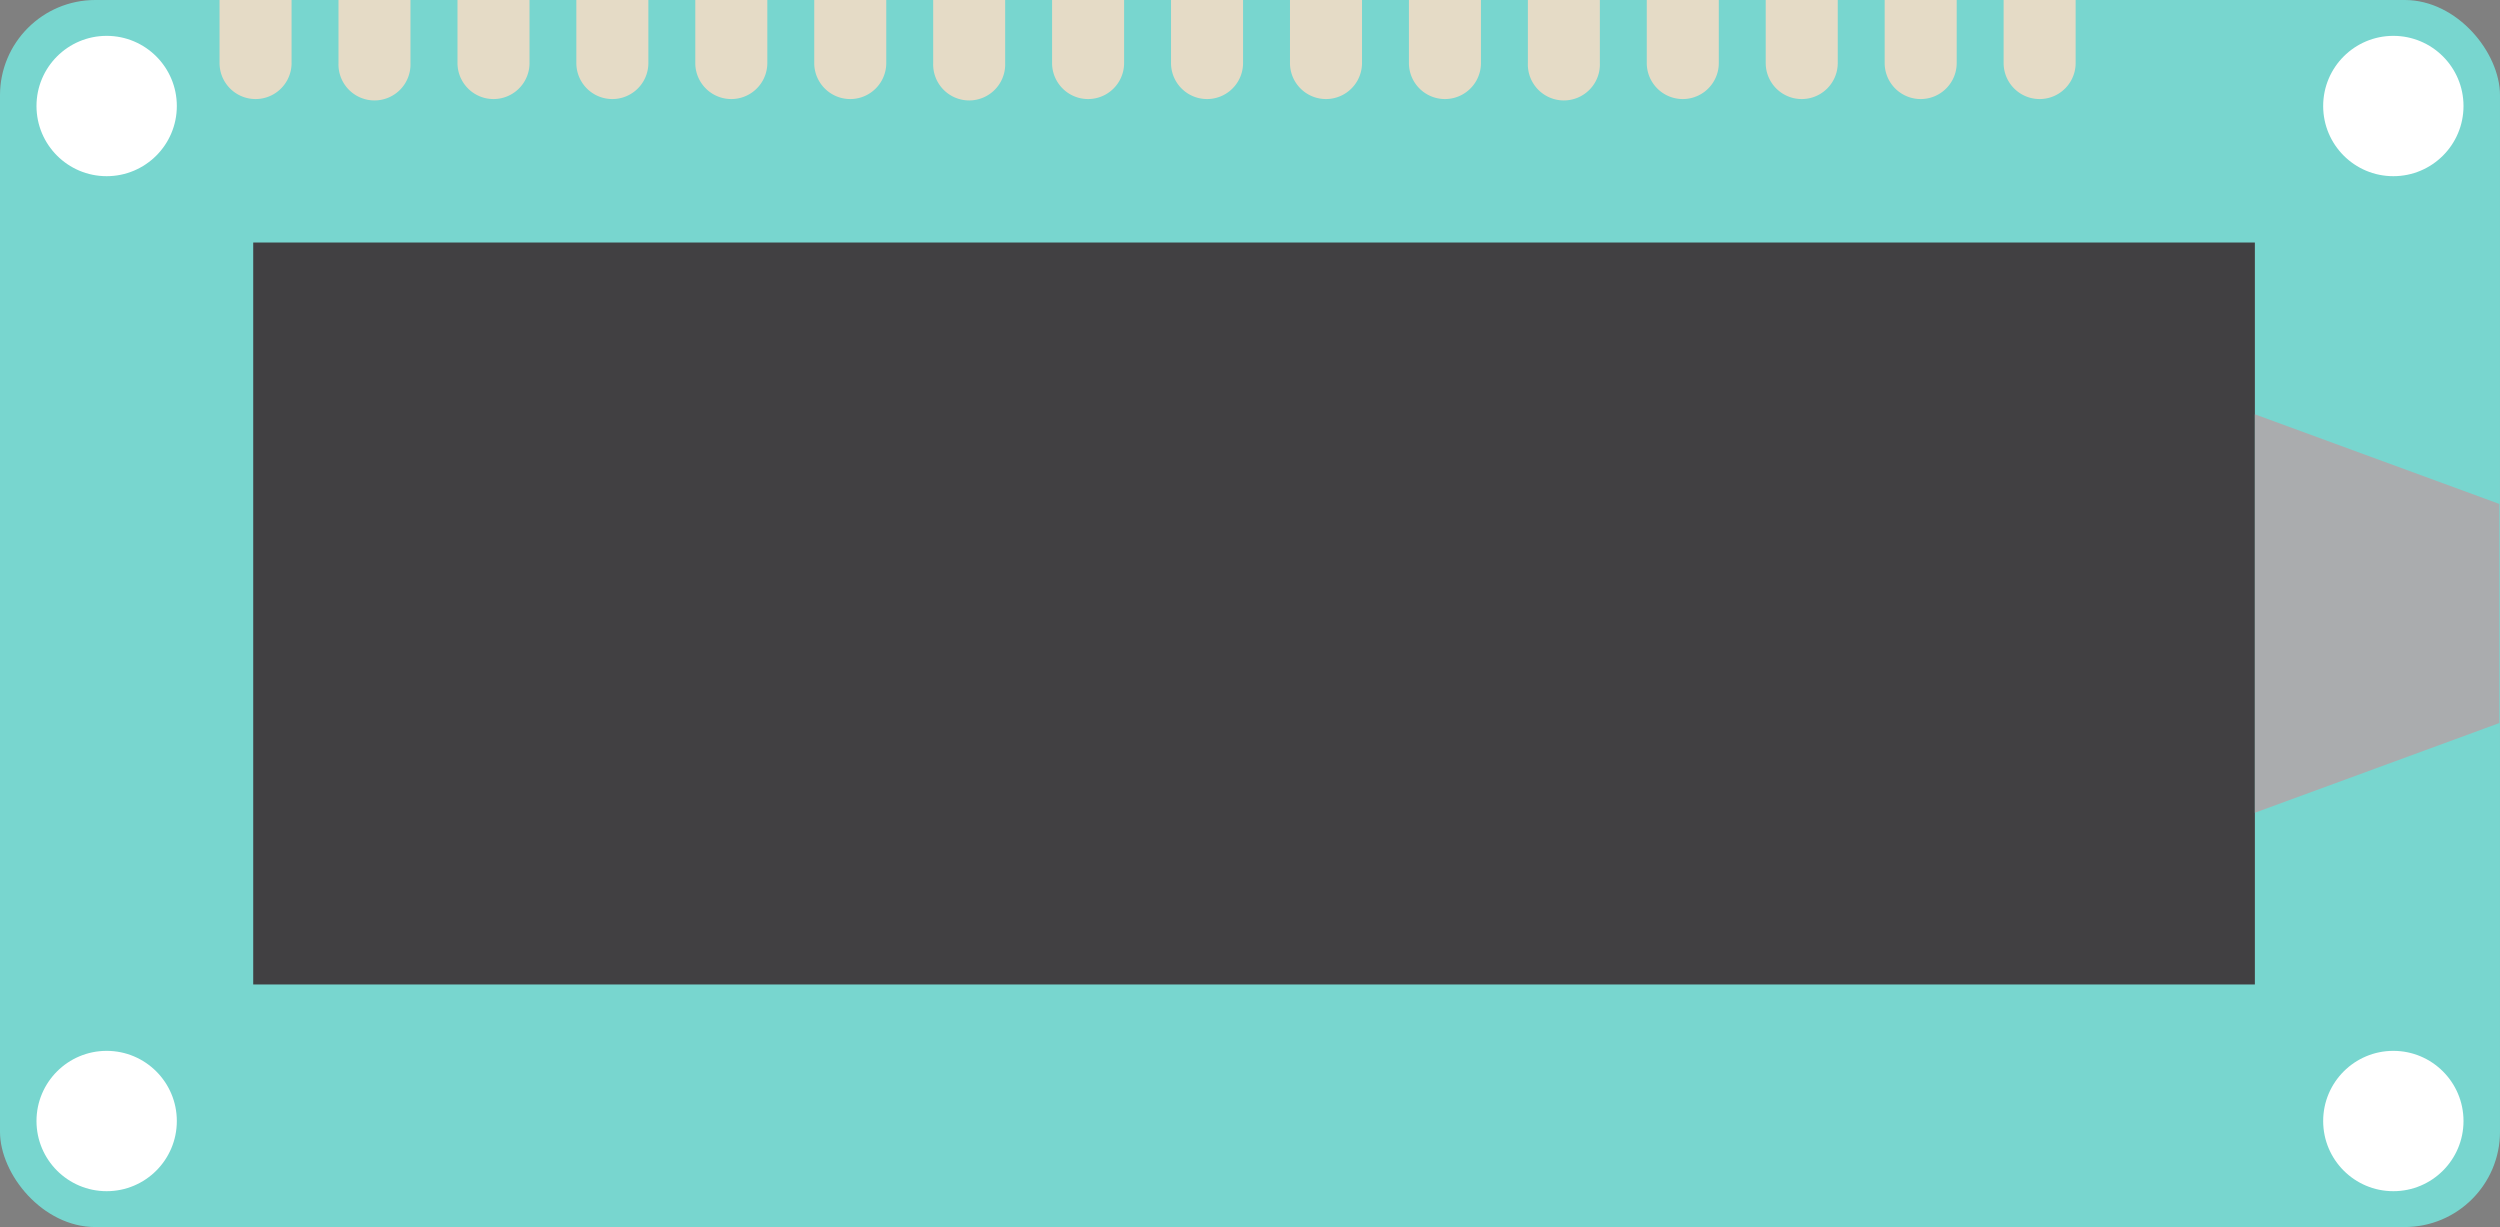 <svg xmlns="http://www.w3.org/2000/svg" viewBox="0 0 469.95 230.66"><rect x="0" y="0" width="469.95" height="230.66" fill="#808080" stroke="none"/><defs><style>.cls-1{fill:#78d6cf;}.cls-2{fill:#fff;}.cls-3{fill:#e5dbc6;}.cls-4{fill:#414042;}.cls-5{fill:#aaacae;}</style></defs><title>lcd_display</title><g id="Layer_2" data-name="Layer 2"><g id="flat"><rect class="cls-1" width="469.95" height="230.66" rx="17.92"/><circle class="cls-2" cx="20.05" cy="19.93" r="13.19"/><circle class="cls-2" cx="449.9" cy="19.93" r="13.19"/><circle class="cls-2" cx="20.05" cy="210.73" r="13.19"/><circle class="cls-2" cx="449.9" cy="210.73" r="13.19"/><path class="cls-3" d="M41.27,11.85a6.77,6.77,0,0,0,13.54,0V0H41.27Z"/><path class="cls-3" d="M63.63,11.85a6.77,6.77,0,1,0,13.53,0V0H63.63Z"/><path class="cls-3" d="M86,11.85a6.77,6.77,0,1,0,13.54,0V0H86Z"/><path class="cls-3" d="M108.34,11.85a6.77,6.77,0,0,0,13.54,0V0H108.34Z"/><path class="cls-3" d="M130.7,11.85a6.77,6.77,0,0,0,13.54,0V0H130.7Z"/><path class="cls-3" d="M153.06,11.85a6.77,6.77,0,1,0,13.54,0V0H153.06Z"/><path class="cls-3" d="M175.42,11.85a6.77,6.77,0,1,0,13.53,0V0H175.42Z"/><path class="cls-3" d="M197.77,11.85a6.77,6.77,0,0,0,13.54,0V0H197.77Z"/><path class="cls-3" d="M220.13,11.85a6.77,6.77,0,1,0,13.54,0V0H220.13Z"/><path class="cls-3" d="M242.49,11.85a6.77,6.77,0,1,0,13.54,0V0H242.49Z"/><path class="cls-3" d="M264.85,11.85a6.77,6.77,0,1,0,13.54,0V0H264.85Z"/><path class="cls-3" d="M287.21,11.85a6.77,6.77,0,1,0,13.53,0V0H287.21Z"/><path class="cls-3" d="M309.56,11.85a6.77,6.77,0,0,0,13.54,0V0H309.56Z"/><path class="cls-3" d="M331.92,11.85a6.77,6.77,0,1,0,13.54,0V0H331.92Z"/><path class="cls-3" d="M354.28,11.85a6.77,6.77,0,1,0,13.54,0V0H354.28Z"/><path class="cls-3" d="M376.64,11.85a6.77,6.77,0,1,0,13.54,0V0H376.64Z"/><rect class="cls-4" x="47.6" y="45.59" width="376.27" height="139.47"/><polygon class="cls-5" points="469.82 135.92 423.87 152.78 423.87 77.88 469.82 94.73 469.82 135.92"/></g></g></svg>